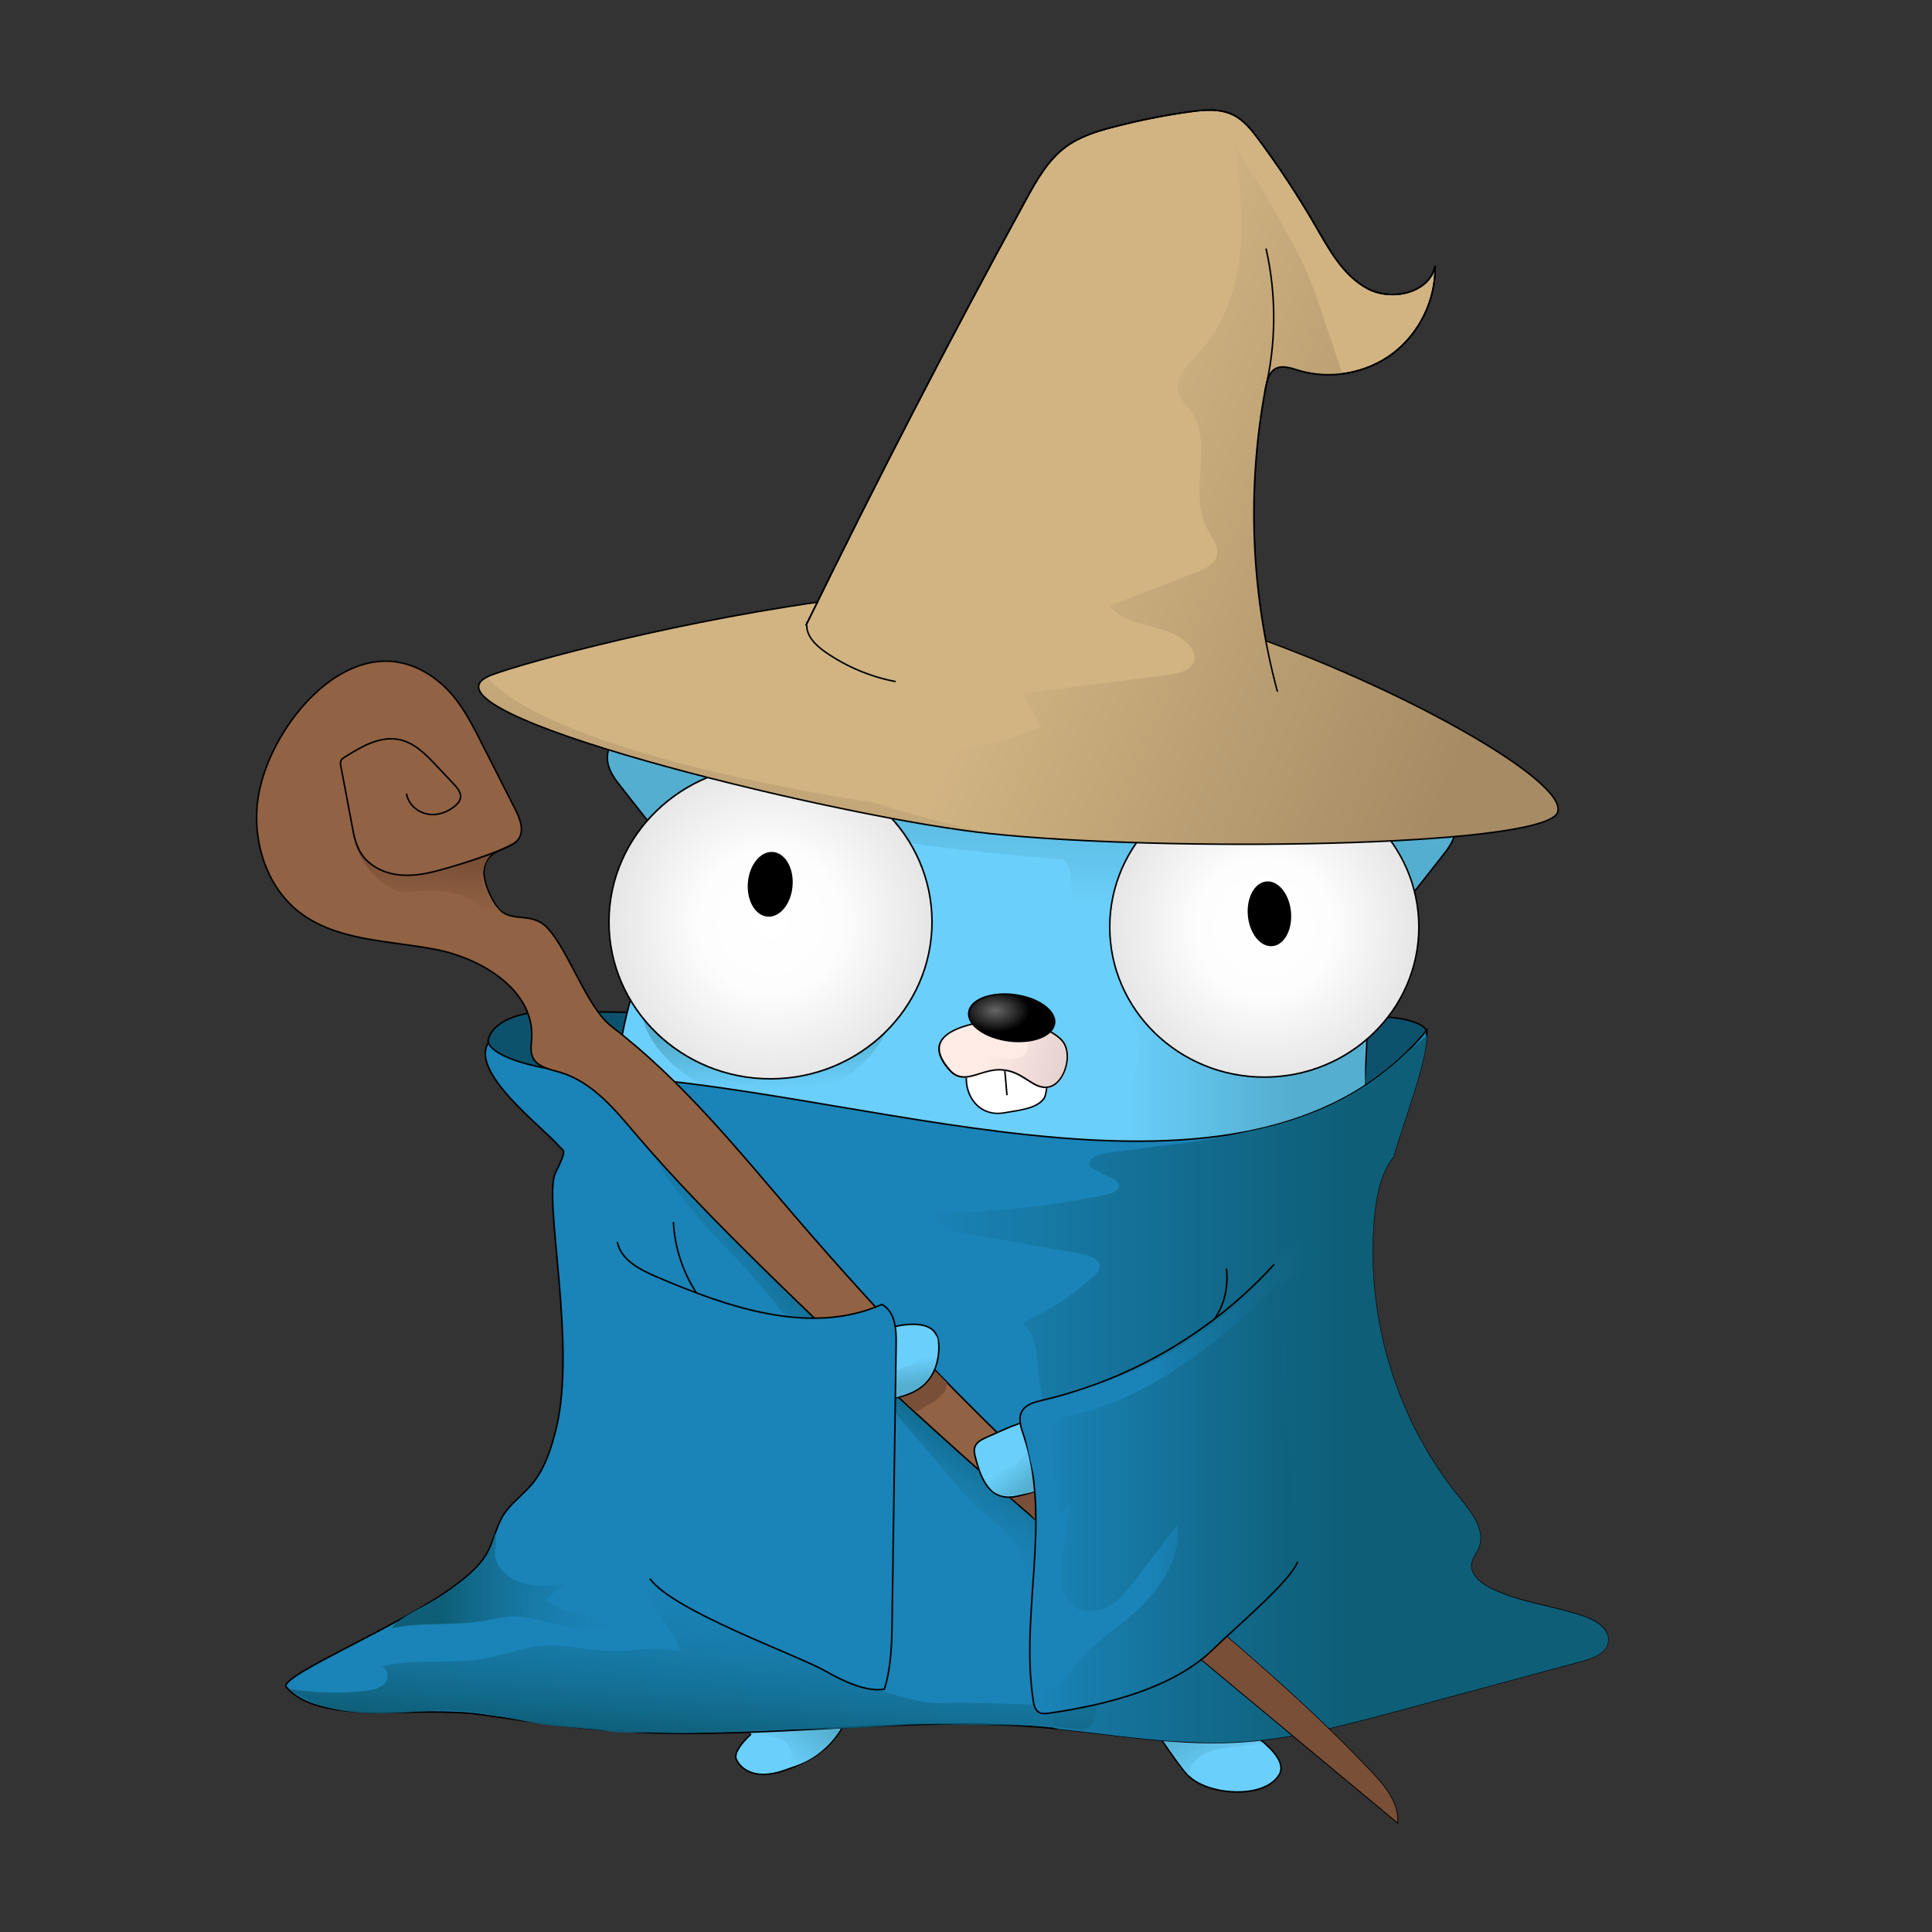 <?xml version="1.0" encoding="utf-8"?>
<!-- Generator: Adobe Illustrator 21.0.2, SVG Export Plug-In . SVG Version: 6.00 Build 0)  -->
<svg version="1.1" id="Layer_3" xmlns="http://www.w3.org/2000/svg" xmlns:xlink="http://www.w3.org/1999/xlink" x="0px" y="0px"
	 viewBox="0 0 1250 1250" style="enable-background:new 0 0 1250 1250;" xml:space="preserve">
<rect x="0" y="0" width="1250" height="1250" fill="#333333" stroke="none"/>
<style type="text/css">
	.st0{fill:#0D526D;stroke:#000000;stroke-miterlimit:10;}
	.st1{fill:#6ACFFB;stroke:#000000;stroke-miterlimit:10;}
	.st2{fill:url(#SVGID_1_);}
	.st3{fill:#54AECF;stroke:#000000;stroke-miterlimit:10;}
	.st4{fill:#FFFFFF;}
	.st5{fill:#D1B482;stroke:#000000;stroke-miterlimit:10;}
	.st6{fill:#FFEBE6;}
	.st7{fill:url(#SVGID_2_);}
	.st8{fill:url(#SVGID_3_);}
	.st9{fill:url(#SVGID_4_);}
	.st10{fill:#1A83B7;stroke:#000000;stroke-miterlimit:10;}
	.st11{fill:url(#SVGID_5_);}
	.st12{fill:url(#SVGID_6_);}
	.st13{fill:url(#SVGID_7_);}
	.st14{fill:url(#SVGID_8_);}
	.st15{fill:#916243;stroke:#000000;stroke-miterlimit:10;}
	.st16{fill:#7A4F37;}
	.st17{fill:none;stroke:#000000;stroke-miterlimit:10;}
	.st18{fill:url(#SVGID_9_);}
	.st19{fill:url(#SVGID_10_);}
	.st20{fill:url(#SVGID_11_);}
	.st21{fill:url(#SVGID_12_);stroke:#000000;stroke-miterlimit:10;}
	.st22{fill:url(#SVGID_13_);}
	.st23{fill:url(#SVGID_14_);}
	.st24{fill:url(#SVGID_15_);}
	.st25{fill:url(#SVGID_16_);stroke:#000000;stroke-miterlimit:10;}
	.st26{fill:url(#SVGID_17_);}
	.st27{fill:url(#SVGID_18_);}
	.st28{fill:url(#SVGID_19_);}
	.st29{stroke:#000000;stroke-miterlimit:10;}
	.st30{fill:#D1B482;}
	.st31{fill:url(#SVGID_20_);}
	.st32{fill:none;stroke:#000000;stroke-linecap:round;stroke-linejoin:round;stroke-miterlimit:10;}
	.st33{fill:#D1B482;stroke:#000000;stroke-linecap:round;stroke-linejoin:round;stroke-miterlimit:10;}
	.st34{fill:url(#SVGID_21_);}
	.st35{fill:url(#SVGID_22_);}
</style>
<g>
	<path class="st0" d="M430.6,655.5c0,0-73.3-2-88,0s-32.3,11-25.4,27s92.8,15,124.1,20s156.4,52,201.3,56c45,4,192.5-21,226.7-42
		s61.4-44.7,51.8-52c-26.4-20-155.4,10-155.4,10L430.6,655.5z"/>
	<g>
		<path class="st1" d="M538.5,447.5c0,0-117,96-138,234s9,349,9,349l439,12c0,0,38-320,36-389s-130-211-130-211c-18-8-137-28-160-21
			S538.5,447.5,538.5,447.5z"/>
	</g>
	<linearGradient id="SVGID_1_" gradientUnits="userSpaceOnUse" x1="502.844" y1="722.806" x2="498.662" y2="660.649">
		<stop  offset="0.287" style="stop-color:#6ACFFB"/>
		<stop  offset="0.876" style="stop-color:#54AECF"/>
	</linearGradient>
	<path class="st2" d="M461.9,705.5c22.5,9.3,48.6,8.8,71-0.7c24.5-10.5,44.8-33.4,46.9-60c-30.5,21.7-71.4,23.9-107.9,15.8
		c-9.2-2-63.1-17.3-54.3,4C425.1,682.9,444,698.1,461.9,705.5z"/>
	<path class="st3" d="M436.6,484.1c-8-3.2-16.4-5.4-24.9-6.6c-4.6-0.7-9.6-0.9-13.4,1.6c-4.9,3.2-6.3,9.9-4.8,15.6
		c1.4,5.6,5.1,10.4,8.7,14.9c5,6.4,10,12.8,15.1,19.2c2.1,2.7,4.5,5.6,7.9,6.4c3.5,0.8,7.1-0.8,10.3-2.4c5.6-2.8,11.3-5.7,16.9-8.5
		c10.8-5.4,23.2-13.5,22.5-25.6c-0.5-8.4-7.9-15.2-16-17.7s-16.8-1.6-25.2-0.7"/>
	<path class="st3" d="M898.2,529.1c8-3.2,16.4-5.4,24.9-6.6c4.6-0.7,9.6-0.9,13.4,1.6c4.9,3.2,6.3,9.9,4.8,15.6
		c-1.4,5.6-5.1,10.4-8.7,14.9c-5,6.4-10,12.8-15.1,19.2c-2.1,2.7-4.5,5.6-7.9,6.4c-3.5,0.8-7.1-0.8-10.3-2.4
		c-5.6-2.8-11.3-5.7-16.9-8.5c-10.8-5.4-23.2-13.5-22.5-25.6c0.5-8.4,7.9-15.2,16-17.7s16.8-1.6,25.2-0.7"/>
	<g>
		<path class="st4" d="M645.5,720.3c-9.3,0-16.8-6.1-19.5-16c-2.7-9.9,2.1-27.6,2.9-30.4h47.2c0.5,3.9,3.6,31.8-0.9,37.2
			c-4.5,5.4-12.1,6.6-22.8,8.3c-1,0.2-1.9,0.3-2.9,0.5C648.1,720.2,646.8,720.3,645.5,720.3C645.5,720.3,645.5,720.3,645.5,720.3z"
			/>
		<path d="M675.6,674.5c1.1,9.4,2.9,31.9-0.9,36.4c-4.3,5.2-11.9,6.5-22.5,8.2c-1,0.2-1.9,0.3-2.9,0.5c-1.3,0.2-2.6,0.3-3.8,0.3
			c-9.1,0-16.4-6-19-15.6c-2.6-9.4,1.8-26.1,2.8-29.7H675.6 M676.5,673.5h-48c0,0-6,20-3,31c2.7,9.7,10,16.3,20,16.3
			c1.3,0,2.6-0.1,4-0.3c12-2,21-3,26-9S676.5,673.5,676.5,673.5L676.5,673.5z"/>
	</g>
	<path class="st5" d="M510.5,410.9"/>
	<path class="st5" d="M808,458.6"/>
	<g>
		<path class="st6" d="M657.9,658.5c0,0-73.3,1-44,34.2c9.8,11.1,20.7-1,34.5,0c13.8,1,19.8,13.1,30.2,11.1s16.4-21.1,9.5-30.2
			C681.2,664.5,657.9,658.5,657.9,658.5z"/>
	</g>
	<g>
		<path class="st1" d="M516.5,1098.4c0,0-45,29.1-40.1,39.9c2.6,5.8,11.4,13.8,30.4,7.4c32.6-11,36.3-26,44.5-38.9
			c5.3-8.4-7.7-24.9-7.7-24.9L516.5,1098.4z"/>
	</g>
	<g>
		<path class="st1" d="M787.5,1108.5c0,0,50,24,40,40s-47,13-59,0c-9.7-10.5-26-37-26-37L787.5,1108.5z"/>
	</g>
	<linearGradient id="SVGID_2_" gradientUnits="userSpaceOnUse" x1="801.359" y1="1163.476" x2="774.474" y2="1102.839">
		<stop  offset="0.287" style="stop-color:#6ACFFB"/>
		<stop  offset="0.876" style="stop-color:#54AECF"/>
	</linearGradient>
	<path class="st7" d="M811.6,1128.5c-5.2,0.7-10.4,1.4-15.6,2c-5.9,0.8-11.9,1.6-17.2,4.4c-5.2,2.8-9.6,8.1-9.5,14
		c-7.8-8.5-10.8-16-17.3-23.1c17.1-3.4,34.7-4.1,52-2.3c5.5,0.6,10.5,1.8,14.8,5.4C816.5,1128,814,1128.2,811.6,1128.5z"/>
	<linearGradient id="SVGID_3_" gradientUnits="userSpaceOnUse" x1="493.495" y1="1149.181" x2="527.774" y2="1102.307">
		<stop  offset="0.287" style="stop-color:#6ACFFB"/>
		<stop  offset="0.876" style="stop-color:#54AECF"/>
	</linearGradient>
	<path class="st8" d="M495.7,1123.1c5.7,0.5,12.1,1.9,15,6.8c2.4,4.2,1.3,9.6-1,13.9c14.4-3.3,26.4-12.5,34.2-25.1
		c-18.7,0.4-36.4,0.8-55.1,1.3c-2,0-4.4,1-2.1,2.7C488.1,1123.7,493.8,1122.9,495.7,1123.1z"/>
	<linearGradient id="SVGID_4_" gradientUnits="userSpaceOnUse" x1="673.763" y1="685.911" x2="860.012" y2="685.911">
		<stop  offset="0.287" style="stop-color:#6ACFFB"/>
		<stop  offset="0.876" style="stop-color:#54AECF"/>
	</linearGradient>
	<path class="st9" d="M699,759c-16,11,128.5-5.2,129.5-4.5c0.8,0.6,1.9,0.5,2.8,0.4c10.8-1,21.6-2.1,32.5-3.1
		c3.2-0.3,6.5-0.7,9.1-2.5c2.8-1.9,7.4-44.4,10.1-46.3c0.4-0.3,0-29,0-29c-1.4-4.5,3-5.8-0.2-9.2c-5.8-6-14.3-8.3-22.4-10.4
		c-34.8-9.3-68.7-22.1-100.9-38.2c-5.7-2.8-11.5-5.8-17.8-6.9c-26.2-4.6-12.9,41.4-6.7,54.7C743.3,682,724.6,741.4,699,759z"/>
	<g>
		<path class="st10" d="M362,741.9c2.7,3.2,5.2,0.9-2.7,17.2c-7.9,16.3,13.8,111,0.6,164.9c-3.2,13.1-7.4,26.5-16.1,36.7
			c-5.8,6.8-13.5,12.1-18.2,19.7c-4.6,7.4-6.1,16.4-10.3,24.1c-4.8,8.8-12.9,15.3-20.9,21.3c-34.1,25.6-110.7,57-109.5,65.3
			c21.8,26.3,84.4,12.2,126.6,18.3c31.7,4.6,63.3,9.1,95.3,11c87.6,5.2,175.5-10,262.9-3.2c43.2,3.4,86.3,12.1,129.6,9.9
			c36.3-1.9,71.8-11.4,106.9-20.9c39.3-10.6,78.6-21.2,117.8-31.8c7-1.9,15.4-5.3,16.2-12.7c0.8-7.6-7.2-12.8-14.2-15.3
			c-20.6-7.5-43.2-9.1-62.7-19.2c-6.1-3.2-12.7-8.9-11.5-15.8c0.6-3.6,3.2-6.5,4.6-9.8c4.6-10.9-4.1-22.5-11.6-31.6
			c-41.2-49.9-61.9-117.1-55.9-182.2c1.3-14,4-28.6,12.6-39.6c7.6-27.1,21.7-60.7,21.7-81.7c-111.4,134.5-350.2,41-524.1,30
			c-81.1-5.1-83.1-22-83.1-22C303.7,693.9,351.3,729.3,362,741.9z"/>
	</g>
	<g>
		<g>
			<linearGradient id="SVGID_5_" gradientUnits="userSpaceOnUse" x1="598" y1="894.749" x2="921.035" y2="894.749">
				<stop  offset="0" style="stop-color:#1A83B7"/>
				<stop  offset="0.852" style="stop-color:#0E5E77"/>
			</linearGradient>
			<path class="st11" d="M1026.2,1046.4c-20.6-7.5-43.2-9.1-62.7-19.2c-6.1-3.2-12.7-8.9-11.5-15.8c0.6-3.6,3.2-6.5,4.6-9.8
				c4.6-10.9-4.1-22.5-11.6-31.6c-41.2-49.9-61.9-117.1-55.9-182.2c1.3-14,4-28.6,12.6-39.6c7.3-25.8,20.3-57.3,21.6-78.4
				c-4.2,3.7-8.4,7.3-12.8,10.8c-29,28.4-65,44.3-105.3,51.9c-16.3,4-33,6.4-49.7,8.3C745,742,733.1,744,723,745
				c-10.2,1-21,4-17.9,10.1c5.1,2.6,10.1,5.2,15.2,7.8c1.5,0.7,3,1.6,3.6,3.2c1.2,3.5-3.4,5.9-7,6.7c-37.2,7.7-75.2,11.8-113.3,12.1
				c1.9,8.5,12.3,11.6,20.9,13.1c25.2,4.4,50.4,8.9,75.7,13.3c5.2,0.9,11.8,3.6,11.2,8.8c-0.3,2.4-2.2,4.3-3.9,5.9
				c-13.6,12.3-29.1,22.4-45.9,29.9c8.8,7.4,9.3,20.4,10.3,31.8c3,31.6,15.6,62.3,35.8,86.8c1.8,2.2,3.8,4.5,4.5,7.3
				c1.1,4.6-1.4,9.2-3.6,13.5c-3.6,6.9-6.6,14.2-8.8,21.6c-0.7,2.5-1.4,5.1-0.7,7.5c1.6,5.4,8.6,7,14.1,6c5.5-1,10.9-3.6,16.4-3
				c3.1,7.3-2.4,15.2-7.8,21c-9,9.5-19,18.2-26.4,29c-7.4,10.8-16.6,27.9-13.3,40.6c0.9,0.2,1.8,0.4,2.7,0.7
				c24.7,2.5,49.4,6.2,74.1,7.9c3.8,0.2,7.6,0.3,11.3,0.5c4.6,0.2,9.1,0.4,13.7,0.5c5.2,0,10.4-0.1,15.7-0.4
				c36.3-1.9,71.8-11.4,106.9-20.9c39.3-10.6,78.6-21.2,117.8-31.8c7-1.9,15.4-5.3,16.2-12.7
				C1041.1,1054.2,1033.2,1049,1026.2,1046.4z"/>
		</g>
	</g>
	<linearGradient id="SVGID_6_" gradientUnits="userSpaceOnUse" x1="609.714" y1="988.887" x2="669.975" y2="898.996">
		<stop  offset="0" style="stop-color:#1A83B7;stop-opacity:0"/>
		<stop  offset="0.625" style="stop-color:#0E5E77"/>
	</linearGradient>
	<path class="st12" d="M639.6,939.4c-10.6-9.1-19.2-20.2-28.7-30.5c-5.2-5.7-11-11.3-18.3-13.9s-16.5-1.2-21,5c-0.5,0.7-1,1.6-1,2.5
		c-0.1,1.4,0.9,2.6,1.8,3.7c16.4,19.2,32.7,38.4,49.1,57.6c3.3,3.9,6.6,7.7,10.3,11.2c4.3,3.9,9.1,7.2,13.4,11.1
		c6.8,6.2,12.2,14,16.2,22.3c5.1,10.6,8.1,22.2,8.7,34c3.3-0.8,4.4-5,4.7-8.4c2.2-21.9,5.2-45.5,3.4-67.5c-1.1-13-4.4-9.1-16.1-13.3
		C653.8,950.2,646.2,945.1,639.6,939.4z"/>
	<linearGradient id="SVGID_7_" gradientUnits="userSpaceOnUse" x1="425.412" y1="815.015" x2="536.707" y2="733.613">
		<stop  offset="0" style="stop-color:#1A83B7;stop-opacity:0"/>
		<stop  offset="0.625" style="stop-color:#0E5E77"/>
	</linearGradient>
	<path class="st13" d="M419.4,741.2c14.3,27.4,34.9,50.9,56.8,72.7c9.3,9.3,34.8,40.1,35.8,43.1c8.4,3.6-1.2-2.5,7.2,1
		c3.9,1.7,8,3.3,12.2,3c4.2-0.4,8.6-3.5,8.7-7.7c0.1-3.7-2.8-6.7-5.4-9.3c-31.9-30.8-61.3-64.2-87.6-99.9
		c-8.9-12.1-20.9-31.6-35.9-36.9c-10.9-3.8-10.4-0.6-6.2,7.6C409.4,723.7,414.8,732.3,419.4,741.2z"/>
	<linearGradient id="SVGID_8_" gradientUnits="userSpaceOnUse" x1="455.091" y1="1016.181" x2="440.275" y2="1193.276">
		<stop  offset="0" style="stop-color:#1A83B7;stop-opacity:0"/>
		<stop  offset="0.625" style="stop-color:#0E5E77"/>
	</linearGradient>
	<path class="st14" d="M709,1103c-17.3,1.2-87-1.9-93.6-1.3c-17.8,1.6-35.1-4.7-52.3-10c1.8-3.3,0.5-7.8-2.3-10.5
		c-2.9-2.8-6.9-4.1-10.9-5.1c-14.1-3.5-28.7-4.3-42.6-8.7c-6.6-2.1-13-5-19.3-7.9c-19.2-8.7-38.6-17.5-55.9-29.6
		c-4.1-2.9-8.1-5.9-12.3-8.6c-2.5,6.3,1.2,13.1,4.7,18.8c4.4,7.1,8.7,14.2,13.1,21.3c1.1,1.7,2.1,3.6,1.9,5.6c0,0.4,1.1,1,3.3,1.8
		c-0.1,0-0.2,0-0.2,0c-6.1-1-12.2-1.9-18.4-2c-6.8-0.1-13.6,0.9-20.4,1.3c-14.5,0.8-28-2.1-42.2-3.4c-15.9-1.5-30.3,4.7-45.6,7.9
		c-22.7,4.7-46.6-0.1-69.1,5.7c4.3,1.1,5,7.6,2,10.9s-7.7,4.2-12.1,4.7c-16.7,1.9-33.7,1.5-50.2-1.3c24.3,18.8,58.2,16.5,88.9,14.5
		c26.5-1.7,45.5,3,71.6,7.9c11.1,2.1,34.9,3.3,46,5c10.8,1.7,21.1,0.6,32,1c22.6,0.9,40.7-0.3,63.3-1.3c19.2-0.9,45.4-0.8,64.7-1.7
		c21.1-1,35.3-2.9,56.5-2.3c30.3,0.8,58.5-0.7,88.5,3.3C708,1122,711.5,1102.8,709,1103z"/>
	<path class="st15" d="M167.3,514.3c-4.8,27.7,4.2,58.7,26.4,75.9c24.4,18.8,57.9,18.2,88.2,24.1c30.3,5.9,63.8,26.6,62.1,57.4
		c-0.2,4.1-1.1,8.4,0.6,12.2c2.8,6.4,11,7.9,17.8,9.9c20.7,6.1,35.3,23.9,49.2,40.3c25.1,29.4,52.2,57,79.7,84.1
		c66.1,65.1,134.5,127.7,205.1,187.8c22,18.7,44.3,37.2,66.5,55.7c47.1,39.1,94.1,78.3,141.2,117.4c0.8-12.5-8.1-23.2-16.7-32.3
		c-55.1-58.7-119.2-108.1-179.5-161.5c-69.4-61.6-133.8-128.8-194.2-199.1c-36.9-43-72.9-87.6-117.9-122
		c-16-12.2-27.7-48.8-41.4-63.6c-11.5-12.4-25.6-1.4-34.2-15.9c-5.7-9.6-11-22.9-3-30.7c5.3-5.2,14.8-5.4,18.7-11.8
		c3.3-5.6,0.4-12.7-2.5-18.5c-7.4-14.5-14.7-29-22.1-43.5c-7.1-14.1-14.6-28.5-26.7-38.6C233.1,398.5,175.7,465.6,167.3,514.3z"/>
	<path class="st16" d="M696.4,1005.9c22,18.7,44.3,37.2,66.5,55.7c47.1,39.1,94.1,78.3,141.2,117.4c0.8-12.5-8.1-23.2-16.7-32.3
		c-55.1-58.7-119.2-108.1-179.5-161.5C638.6,923.6,625.8,945.8,696.4,1005.9z"/>
	<path class="st16" d="M613,895c-0.9,0-1,4.6-1.6,5.3c-3.3,3.7-7.2,7-11.7,9c-2,0.9-5.7,4.6-7.7,3.7c-1.4-0.7-7.6-6.5-10.5-10.7
		c-0.5-0.7-0.9-1.5-0.8-2.3c0.1-0.8,0.9-1.4,1.5-1.9c4.6-3.2,16.2-11.2,21.7-12.2C604,886,613.2,895,613,895z"/>
	<path class="st16" d="M653.9,969.1c6.1,3.9,11.5,8.8,16.1,14.4c0-6.2-0.1-12.5-0.1-18.7c-5,2.6-10.7,3.8-16.3,3.5"/>
	<path class="st17" d="M435.7,790.6c0.8,16.6,6.2,33,15.5,46.8"/>
	<path class="st17" d="M649.5,686c0.7,7.5,1.4,15.1,2,22.6"/>
	<g>
		<g>
			<linearGradient id="SVGID_9_" gradientUnits="userSpaceOnUse" x1="613.38" y1="675.24" x2="697.841" y2="699.474">
				<stop  offset="0.287" style="stop-color:#FFEBE6"/>
				<stop  offset="0.876" style="stop-color:#E5D2CF"/>
			</linearGradient>
			<path class="st18" d="M673.4,663.9c-0.5,0.1-1,0.1-1.5,0.2c-2,0.4-4.2,1.1-5.5,2.7c-3,3.7-0.1,9.5-2.2,13.8
				c-1.8,3.6-6.3,4.6-10.3,4.6c-7.7-0.1-15.7-2.8-22.9-0.1c-2.3,0.9-4.4,2.3-6.6,3.3c-4.3,2-8.6,2.3-12.7,1.6
				c0.7,0.9,1.4,1.8,2.3,2.8c9.8,11.1,20.7-1,34.5,0c13.8,1,19.8,13.1,30.2,11.1c10.3-2,16.4-21.1,9.5-30.2
				C685.1,669.7,679.2,666.4,673.4,663.9z"/>
		</g>
	</g>
	<g>
		<g>
			<path d="M657.8,659.5c1.9,0.5,23.1,6.4,29.5,14.7c3.2,4.3,3.7,11.4,1.1,18.3c-2.2,5.7-5.9,9.5-9.9,10.3c-0.7,0.1-1.4,0.2-2.1,0.2
				c-4,0-7.4-2.2-11.3-4.7c-4.5-2.9-9.5-6.1-16.5-6.6c-0.6,0-1.2-0.1-1.7-0.1c-4.8,0-9.1,1.3-13.2,2.6c-3.5,1.1-6.8,2.1-9.9,2.1
				c-3.5,0-6.4-1.4-9-4.4c-6-6.8-7.9-12.6-5.9-17.2C615.1,660.7,655.1,659.6,657.8,659.5 M657.9,658.5c0,0-73.3,1-44,34.2
				c3.1,3.5,6.3,4.7,9.7,4.7c6.8,0,14.4-4.8,23.1-4.8c0.6,0,1.1,0,1.7,0.1c12.7,0.9,18.9,11.3,27.9,11.3c0.7,0,1.5-0.1,2.3-0.2
				c10.3-2,16.4-21.1,9.5-30.2C681.2,664.5,657.9,658.5,657.9,658.5L657.9,658.5z"/>
		</g>
	</g>
	<g>
		<path class="st1" d="M605.3,862.7c2,3.4,2.3,7.3,2.1,11.1c-0.5,9.2-4,18.8-12.8,24.7c-8.3,5.6-19.7,7-30.4,8.2
			c-3.7,0.4-8.1,0.6-10.4-1.7c-1.6-1.6-1.5-3.8-1.4-5.9c0.9-12.5,1.7-29.6,16.3-37.1C578.1,857.1,599.5,853,605.3,862.7z"/>
	</g>
	<g>
		<path class="st1" d="M638.4,929.9c-3.2,1.4-6.7,3.1-7.7,6.4c-0.7,2.2-0.2,4.5,0.4,6.7c2.6,10.4,6.9,22.6,17.3,25.2
			c4.8,1.2,9.8-0.1,14.5-1.3c10-2.7,21.2-6.2,25.8-15.6c1.6-3.2,2.1-6.8,2.1-10.4C690.7,903.3,657.4,921.6,638.4,929.9z"/>
	</g>
	<linearGradient id="SVGID_10_" gradientUnits="userSpaceOnUse" x1="644.212" y1="940.979" x2="666.163" y2="967.287">
		<stop  offset="0.287" style="stop-color:#6ACFFB"/>
		<stop  offset="0.876" style="stop-color:#54AECF"/>
	</linearGradient>
	<path class="st19" d="M652.4,950c5.2-2,9.3-6.4,11.7-11.4c2.3,7.8,4.1,15.7,5.3,23.7c0.1,0.8,0.2,1.8-0.3,2.4
		c-0.4,0.4-1,0.6-1.6,0.8c-5,1.2-10.1,2-15.2,2.2c-1.4,0.1-2.9,0.1-4.3-0.3c-1.7-0.4-4.2-1.4-5.5-2.5c-4.5-3.9-7.5-12.9-7.3-13
		c1.4-1.1,6.6-0.4,8.2-0.4C646.4,951.3,649.5,951.1,652.4,950z"/>
	<linearGradient id="SVGID_11_" gradientUnits="userSpaceOnUse" x1="591.128" y1="871.067" x2="594.766" y2="898.653">
		<stop  offset="0.287" style="stop-color:#6ACFFB"/>
		<stop  offset="0.876" style="stop-color:#54AECF"/>
	</linearGradient>
	<path class="st20" d="M604.9,863.7c1.8,0.9,1.9,3.4,1.8,5.4c-0.1,2.6-0.3,5.1-0.4,7.7c-0.1,2.3-1.3,4.7-1.9,7
		c-1.4,5.6-4.4,10.2-9.2,13.5s-10.2,5.2-15.7,6.9c0-3-0.1-6-0.1-8.9c0-1.8-0.9-6.3-0.1-7.9c1.2-2.2,8.2-3.3,10.7-4.8
		c3.6-2.1,6.8-4.9,9.4-8.1C600,873.6,606,864.3,604.9,863.7z"/>
	<path class="st10" d="M399.4,803.5c2.2,11.5,14.4,17.9,25.2,22.5c46.4,19.9,99.8,38.4,146,18c8.4,4.4,9.4,15.8,9.2,25.3
		c-0.9,59.5-1.7,119.1-2.6,178.6c-0.2,15.2-0.5,30.6-5,45c-12,2-27.3-5.6-37.9-11.6c-18.8-10.7-98.8-38.9-113.8-59.9"/>
	<linearGradient id="SVGID_12_" gradientUnits="userSpaceOnUse" x1="673.902" y1="963.37" x2="853.5" y2="963.37">
		<stop  offset="0" style="stop-color:#1A83B7"/>
		<stop  offset="1" style="stop-color:#0E5E77"/>
	</linearGradient>
	<path class="st21" d="M824.4,818c-39.5,43.5-92.6,74.6-149.8,87.9c-5.2,1.2-11,2.7-13.5,7.4c-2.5,4.7-0.5,10.4,1.2,15.4
		c18.5,54.5-2.5,114.7,6.2,171.5c0.4,2.9,1.2,6.3,3.8,7.7c1.9,1.1,4.4,0.8,6.6,0.5c36.2-5.2,80.8-16.1,106.7-42c12-12,49.2-43,54-56
		"/>
	<path class="st17" d="M785.5,853.5c6.9-9,9.3-21.5,8-32.8"/>
	<linearGradient id="SVGID_13_" gradientUnits="userSpaceOnUse" x1="743.457" y1="942.679" x2="942.249" y2="942.679">
		<stop  offset="0" style="stop-color:#1A83B7"/>
		<stop  offset="0.626" style="stop-color:#0E5E77;stop-opacity:0"/>
	</linearGradient>
	<path class="st22" d="M693.1,915.8c-3.4,0.7-7.1,1.5-9.5,3.9c-3.3,3.4-3.2,8.8-2.9,13.6c1.1,15.7,2.3,31.4,3.5,47.1
		c2.8-2.7,5.6-5.5,8.3-8.2c-1.6,11.8-3.2,23.5-4.8,35.3c-1.5,11.4-2.1,25.3,7.3,31.9c6.6,4.7,16,3.5,23-0.6c7-4.1,12.1-10.7,17-17.2
		c9-11.8,18-23.6,27-35.5c2.6,22.6-12.2,43.8-29.5,58.7c-13.5,11.7-29.1,21.3-39.5,35.9c-2.6,3.6-4.9,7.7-8.7,10
		c-3.8,2.4-9.6,2.3-11.9-1.5c-0.9-1.5-1.1-3.2-1.3-4.9c-2.5-20.8-2.8-41.9-1-62.8c1.3-15.5,3.8-31.1,2.4-46.6
		c-1.7-18.4-8.8-36.1-10-54.6c-0.1-2.2-0.2-4.6,1-6.5c1.2-1.9,3.4-3,5.5-3.8c22-8.1,43-14,63.9-23c43.7-18.8,82-50.7,109.6-89.4
		c-0.7,4.1-1.4,8.3-2.1,12.4c7.9-4.5,14.9-10.3,20.9-17.1c-4.1,4.8-4.4,15.3-9.2,21.1c-5.9,7.3-13.2,9.6-20.7,14.5
		c-13,8.4-23.8,21.7-35.9,31.6C765.3,884.9,731.8,907.5,693.1,915.8z"/>
	<linearGradient id="SVGID_14_" gradientUnits="userSpaceOnUse" x1="251.473" y1="1022.985" x2="403.331" y2="1022.985">
		<stop  offset="0.237" style="stop-color:#0E5E77"/>
		<stop  offset="1" style="stop-color:#1A83B7;stop-opacity:0"/>
	</linearGradient>
	<path class="st23" d="M320.9,1009c2.6,8.2,10.6,13.7,18.9,15.7c8.3,2,17.1,1.1,25.6,0.2c-4.1,3.2-8.1,6.4-12.2,9.7
		c7.7,7.7,19.2,9.9,30,10.8c10.8,0.9,22.1,1.1,31.8,5.9c-18,3.7-36.8,3.6-54.8-0.4c-9.6-2.1-19.1-5.4-28.9-5.1
		c-6.2,0.2-12.2,1.9-18.3,2.9c-19.7,3.4-40.1,0.5-59.6,4.8c6-8.5,21.5-13.5,34.5-22.5c18.2-12.6,29-21,32.3-39
		C322.2,997,319.1,1003.3,320.9,1009z"/>
	<linearGradient id="SVGID_15_" gradientUnits="userSpaceOnUse" x1="274.213" y1="603.054" x2="278.36" y2="548.913">
		<stop  offset="0.287" style="stop-color:#916243"/>
		<stop  offset="0.876" style="stop-color:#7A4F37"/>
	</linearGradient>
	<path class="st24" d="M227.9,536.5c1.5,15,10.4,29.2,23.2,37.1c2.2,1.4,4.5,2.5,7,3.1c2.5,0.5,5.2,0.3,7.7,0.2
		c15-1.1,31.8-1.6,43,8.4c2.6,2.3,4.8,5.2,7.8,7s7.2,2.4,9.8,0.1c-6-6.1-11.9-13-13.6-21.4s1.9-18.5,10.1-21.3
		c-8.9,3.1-17.8,6.2-26.7,9.3c-11,3.8-22.4,7.7-34.1,7.4c-11.7-0.4-23.9-6-28.9-16.5C231.2,545.5,229.5,540.8,227.9,536.5z"/>
	<path class="st17" d="M334.5,544.5c-11.5,7.4-38.8,15.5-52,19c-8.7,2.3-17.9,3.7-26.8,2.2c-8.9-1.5-17.5-6.2-22.3-13.8
		c-3.3-5.3-4.5-11.6-5.6-17.7c-2.4-12.7-4.8-25.4-7.2-38.1c-0.3-1.4-0.5-2.9,0.1-4.1c0.5-1,1.5-1.6,2.4-2.2
		c10.8-6.8,23.1-14,35.6-11.2c9.6,2.1,16.9,9.6,23.6,16.7c3.8,4,7.5,8,11.3,12c2.4,2.5,5,5.7,4.3,9.1c-0.4,2-1.8,3.6-3.3,4.9
		c-5,4.3-11.9,6.7-18.4,5.3c-6.5-1.3-12.2-6.6-13.2-13.2"/>
	
		<radialGradient id="SVGID_16_" cx="644" cy="654" r="22.463" gradientTransform="matrix(1 0 0 0.623 0 246.396)" gradientUnits="userSpaceOnUse">
		<stop  offset="0" style="stop-color:#666666"/>
		<stop  offset="1" style="stop-color:#000000"/>
	</radialGradient>
	<path class="st25" d="M682.3,662.1c-1.1,8.2-14.4,13.3-29.7,11.3c-15.3-2-26.9-10.3-25.8-18.5c1.1-8.2,14.4-13.3,29.7-11.3
		C671.8,645.6,683.3,653.9,682.3,662.1z"/>
	<linearGradient id="SVGID_17_" gradientUnits="userSpaceOnUse" x1="661.832" y1="633.692" x2="662.598" y2="468.183">
		<stop  offset="0.287" style="stop-color:#6ACFFB"/>
		<stop  offset="0.876" style="stop-color:#54AECF"/>
	</linearGradient>
	<path class="st26" d="M752.8,569.7c-2.3-3.4-4.8-6.9-7.7-9.8c19.2,0.9,38.5,1.4,57.7,1.3c12.2,0,24.7-0.2,36.3,3.8
		c0.3-7.7-3.8-15.1-9.4-20.4c-5.6-5.3-12.7-8.8-19.8-11.9c-20.4-8.9-41.9-15.1-63.5-20.3c-82-20-167.7-27.8-251.1-14.9
		c-1.7,0.3-3.5,0.6-4.9,1.7c-4,3.1-6.4,10-4.3,13.1c2.7,4.1,13.2,7.5,17.7,9.6c12.4,5.9,25.3,10.5,38.5,14.1
		c26.5,7.3,53.9,10.9,81.2,13.9c21.7,2.4,43.4,4.6,65.1,6.4c0,0,0,0,0,0c3.8,3.5,4.4,9.2,4.6,14.4c1.4,24.9,2.4,51,14.4,72.9
		C717.7,661.6,778.5,607.7,752.8,569.7z"/>
	<g>
		<radialGradient id="SVGID_18_" cx="498.5" cy="596.5" r="103.011" gradientUnits="userSpaceOnUse">
			<stop  offset="0" style="stop-color:#FFFFFF"/>
			<stop  offset="0.446" style="stop-color:#FDFDFD"/>
			<stop  offset="1" style="stop-color:#E6E6E6"/>
		</radialGradient>
		<path class="st27" d="M498.5,698C440.9,698,394,652.5,394,596.5S440.9,495,498.5,495S603,540.5,603,596.5S556.1,698,498.5,698z"/>
		<g>
			<path d="M498.5,495.5c57.3,0,104,45.3,104,101s-46.7,101-104,101s-104-45.3-104-101S441.2,495.5,498.5,495.5 M498.5,494.5
				c-58,0-105,45.7-105,102c0,56.3,47,102,105,102s105-45.7,105-102C603.5,540.2,556.5,494.5,498.5,494.5L498.5,494.5z"/>
		</g>
	</g>
	<g>
		<radialGradient id="SVGID_19_" cx="818" cy="599.871" r="98.575" gradientUnits="userSpaceOnUse">
			<stop  offset="0" style="stop-color:#FFFFFF"/>
			<stop  offset="0.446" style="stop-color:#FDFDFD"/>
			<stop  offset="1" style="stop-color:#E6E6E6"/>
		</radialGradient>
		<path class="st28" d="M818,697c-55.1,0-100-43.6-100-97.1c0-53.6,44.9-97.1,100-97.1s100,43.6,100,97.1
			C918,653.4,873.1,697,818,697z"/>
		<g>
			<path d="M818,503.2c54.9,0,99.5,43.3,99.5,96.6s-44.6,96.6-99.5,96.6s-99.5-43.3-99.5-96.6S763.1,503.2,818,503.2 M818,502.2
				c-55.5,0-100.5,43.7-100.5,97.6c0,53.9,45,97.6,100.5,97.6s100.5-43.7,100.5-97.6C918.5,546,873.5,502.2,818,502.2L818,502.2z"/>
		</g>
	</g>
	
		<ellipse transform="matrix(8.600707e-02 -0.996 0.996 8.600707e-02 -114.255 1019.457)" class="st29" cx="498.5" cy="572" rx="20.5" ry="14"/>
	
		<ellipse transform="matrix(0.996 -9.351500e-02 9.351500e-02 0.996 -51.67 79.366)" class="st29" cx="821" cy="591" rx="13.5" ry="20.5"/>
	<g>
		<path class="st30" d="M631.6,538.3c101.9,12.7,346.1,10.9,374-10c27.9-20.8-186.5-133.9-314.4-147.5s-359.1,48.6-375.9,57
			C268.2,461.4,529.7,525.7,631.6,538.3z"/>
	</g>
	<g>
		<linearGradient id="SVGID_20_" gradientUnits="userSpaceOnUse" x1="652.884" y1="501.327" x2="579.884" y2="738.327">
			<stop  offset="0" style="stop-color:#D1B482"/>
			<stop  offset="0.625" style="stop-color:#A68B65"/>
		</linearGradient>
		<path class="st31" d="M631.6,538.3c101.9,12.7,346.1,10.9,374-10C736,566,367,502,315.3,437.9
			C268.2,461.4,529.7,525.7,631.6,538.3z"/>
	</g>
	<path class="st32" d="M522.2,402.7c-1.5,7.8,5.2,14.6,11.7,19.1c13.5,9.4,29,16,45.2,19.1"/>
	<path class="st33" d="M521.6,404.3c45.3-92.8,92.7-184.5,142.2-275.1c6.9-12.7,14.3-25.8,25.9-34.3c9.2-6.7,20.3-10.1,31.3-12.9
		c15.8-4.1,31.8-7.3,48-9.6c9.8-1.4,20.2-2.4,29,2c6.9,3.4,11.9,9.8,16.5,16c13.2,17.8,25.4,36.3,36.5,55.5
		c8.9,15.4,17.9,32.2,33.6,40.7c15.7,8.5,40,3.1,43.9-14.3c0.5,21.6-10,43.2-27.2,56.3c-17.2,13.1-40.9,17.3-61.6,10.9
		c-4.8-1.5-10.2-3.4-14.6-0.9c-4,2.3-5.3,7.4-6.2,11.9c-12.3,65-9.7,132.7,7.5,196.6"/>
	<g>
		<linearGradient id="SVGID_21_" gradientUnits="userSpaceOnUse" x1="779.954" y1="84.214" x2="1232.931" y2="270.205">
			<stop  offset="0" style="stop-color:#D1B482"/>
			<stop  offset="0.625" style="stop-color:#A68B65"/>
		</linearGradient>
		<path class="st34" d="M799.2,93.1c-0.1-0.7-0.2-1.3-0.2-2C799,91.7,799.1,92.4,799.2,93.1z"/>
		<linearGradient id="SVGID_22_" gradientUnits="userSpaceOnUse" x1="687.637" y1="309.05" x2="1140.614" y2="495.041">
			<stop  offset="0" style="stop-color:#D1B482"/>
			<stop  offset="0.625" style="stop-color:#A68B65"/>
		</linearGradient>
		<path class="st35" d="M819,414.2c-10.1-53.9-10.2-109.7,0-163.6c0.9-4.5,2.2-9.6,6.2-11.9c4.4-2.5,9.8-0.5,14.6,0.9
			c9.2,2.8,18.9,3.5,28.5,2.3c-2.3-7.8-5-15.6-7.6-23.3c-7.3-21.4-12.8-40.6-23.9-60.4c-6.5-11.6-13-23.1-19.5-34.7
			c-3.9-6.9-16.2-21.7-18-30.5c2.7,23.1,5.3,46.3,3.1,69.4c-2.3,23.8-10.2,47.7-26.4,65.3c-7.3,8-17,17.5-13.2,27.6
			c1.5,3.9,4.8,6.8,7.3,10.1c15.8,20.8-1.5,53.1,10.7,76.2c3.2,6,8.3,12.2,6.3,18.6c-1.7,5.1-7.3,7.7-12.3,9.7
			c-19,7.4-38.1,14.8-57.1,22.2c12.4,15.2,39.3,10.6,51.9,25.7c1.9,2.3,3.5,5.2,3.2,8.2c-0.6,7.1-9.4,9.7-16.5,10.6
			c-31.4,4-62.8,7.9-94.2,11.9c3.7,7.3,7.5,14.7,11.2,22C613.6,495.3,546.3,489.3,482,483c50.2,28.1,105.3,45,161.9,56.7
			c108,11.1,334.9,8.7,361.7-11.3C1025.1,513.7,924.8,453.4,819,414.2z"/>
	</g>
	<path class="st32" d="M818.4,253.1c7.3-30,7.6-61.8,0.8-91.9"/>
	<g>
		<path class="st17" d="M529.5,389.5c-105.8,15.2-203.2,42.9-214.2,48.4c-47.1,23.5,214.4,87.8,316.3,100.4s346.1,10.9,374-10
			c19.8-14.8-80.2-74.7-187-113.9"/>
	</g>
	<path class="st32" d="M521.6,404.3c45.3-92.8,92.7-184.5,142.2-275.1c6.9-12.7,14.3-25.8,25.9-34.3c9.2-6.7,20.3-10.1,31.3-12.9
		c15.8-4.1,31.8-7.3,48-9.6c9.8-1.4,20.2-2.4,29,2c6.9,3.4,11.9,9.8,16.5,16c13.2,17.8,25.4,36.3,36.5,55.5
		c8.9,15.4,17.9,32.2,33.6,40.7c15.7,8.5,40,3.1,43.9-14.3c0.5,21.6-10,43.2-27.2,56.3c-17.2,13.1-40.9,17.3-61.6,10.9
		c-4.8-1.5-10.2-3.4-14.6-0.9c-4,2.3-5.3,7.4-6.2,11.9c-12.3,65-9.7,132.7,7.5,196.6"/>
</g>
</svg>
